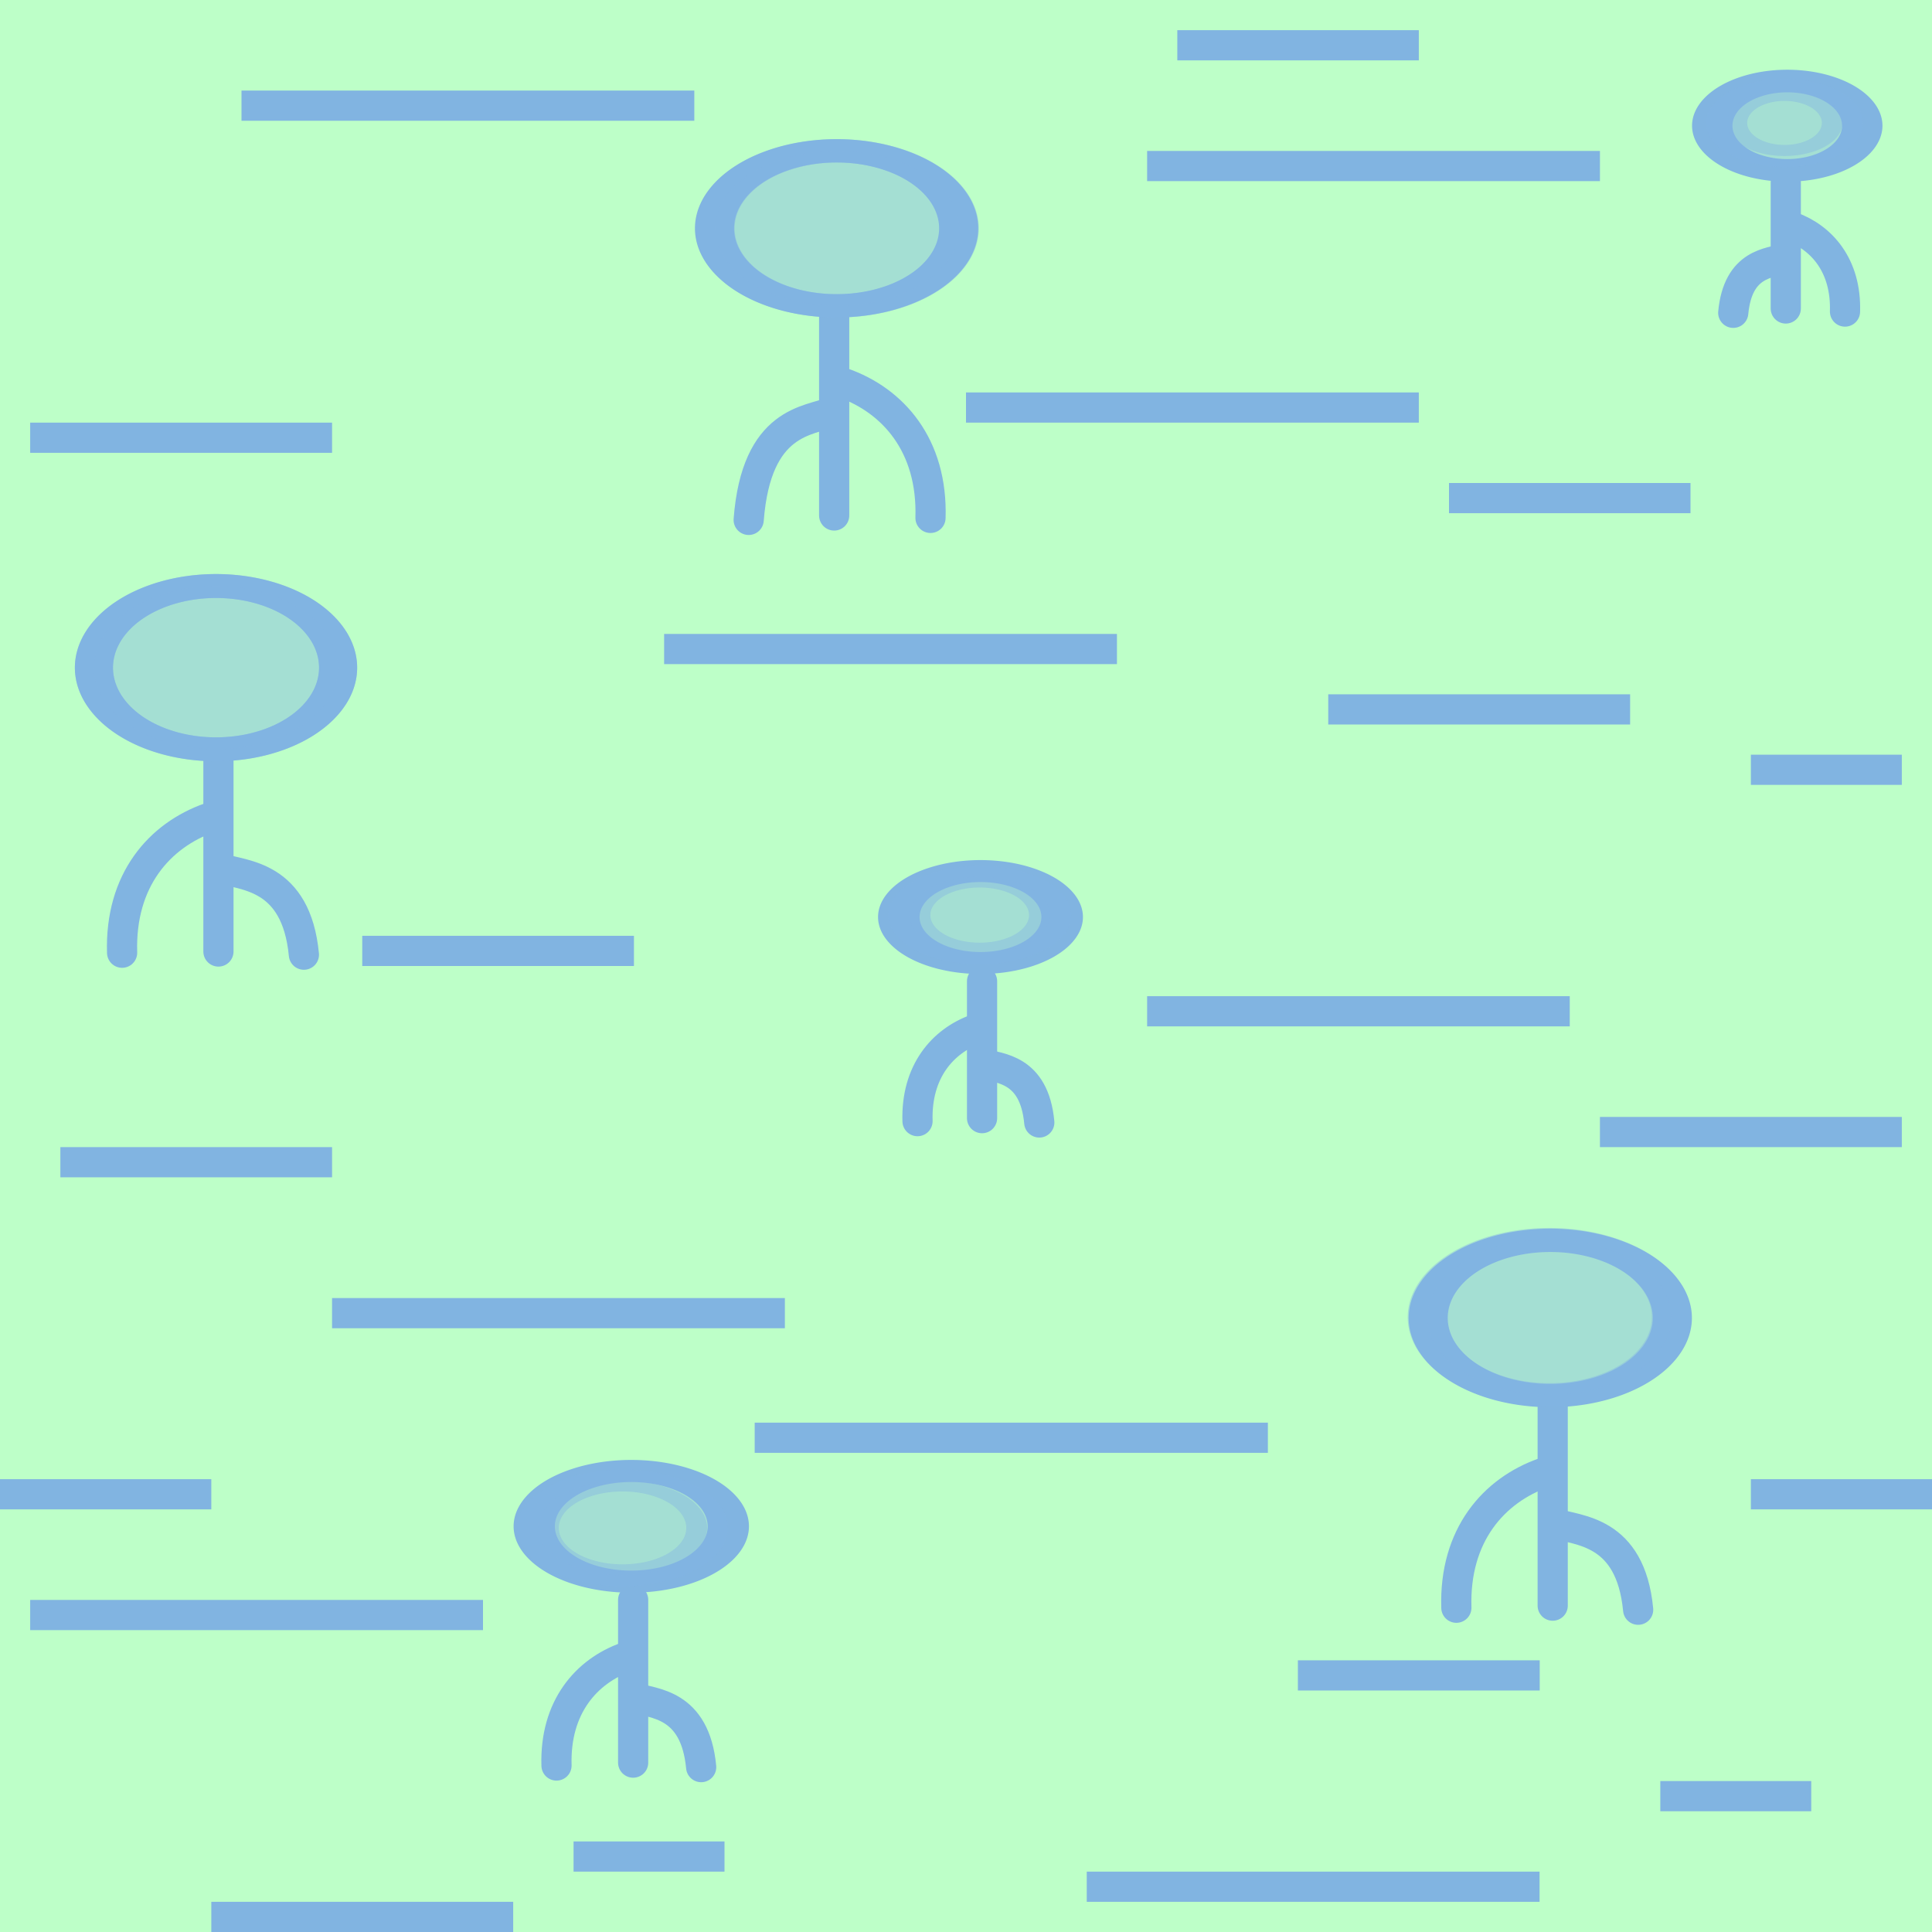 <?xml version="1.0" encoding="UTF-8" standalone="no"?>
<!-- Generator: Adobe Illustrator 16.0.4, SVG Export Plug-In . SVG Version: 6.00 Build 0)  -->

<svg
   xmlns:dc="http://purl.org/dc/elements/1.1/"
   xmlns:cc="http://creativecommons.org/ns#"
   xmlns:rdf="http://www.w3.org/1999/02/22-rdf-syntax-ns#"
   xmlns:svg="http://www.w3.org/2000/svg"
   xmlns="http://www.w3.org/2000/svg"
   xmlns:sodipodi="http://sodipodi.sourceforge.net/DTD/sodipodi-0.dtd"
   xmlns:inkscape="http://www.inkscape.org/namespaces/inkscape"
   version="1.1"
   id="Слой_1"
   x="0px"
   y="0px"
   width="64"
   height="64"
   viewBox="405.306 283.114 64 64"
   enable-background="new 405.306 283.114 30 30"
   xml:space="preserve"
   inkscape:version="0.48.4 r9939"
   sodipodi:docname="h_wetland_mangrove.svg"><defs
     id="defs35" /><sodipodi:namedview
     pagecolor="#ffffff"
     bordercolor="#666666"
     borderopacity="1"
     objecttolerance="10"
     gridtolerance="10"
     guidetolerance="10"
     inkscape:pageopacity="0"
     inkscape:pageshadow="2"
     inkscape:window-width="1920"
     inkscape:window-height="1004"
     id="namedview33"
     showgrid="true"
     inkscape:zoom="15.733334"
     inkscape:cx="45.738512"
     inkscape:cy="44.039792"
     inkscape:window-x="1680"
     inkscape:window-y="0"
     inkscape:window-maximized="1"
     inkscape:current-layer="Слой_1"
     inkscape:snap-bbox="true"
     inkscape:snap-bbox-edge-midpoints="true"
     inkscape:bbox-nodes="true"
     inkscape:snap-page="false"
     inkscape:snap-global="true"
     inkscape:snap-to-guides="false"><inkscape:grid
       type="xygrid"
       id="grid3036" /></sodipodi:namedview><rect
     style="opacity:0.409;color:#000000;fill:#5dff79;fill-opacity:1;fill-rule:nonzero;stroke:none;stroke-width:37;marker:none;visibility:visible;display:inline;overflow:visible;enable-background:accumulate"
     id="rect4173"
     width="64"
     height="64"
     x="405.306"
     y="283.114" /><rect
     x="427.306"
     y="304.114"
     width="15"
     height="1"
     id="rect15"
     style="fill:#81b4e1" /><rect
     x="437.306"
     y="296.114"
     width="15"
     height="1"
     id="rect15-4"
     style="fill:#81b4e1" /><rect
     x="406.306"
     y="336.114"
     width="15"
     height="1"
     id="rect15-41"
     style="fill:#81b4e1" /><rect
     x="413.306"
     y="286.114"
     width="15"
     height="1"
     id="rect15-2"
     style="fill:#81b4e1" /><rect
     x="416.306"
     y="326.114"
     width="15"
     height="1"
     id="rect15-6"
     style="fill:#81b4e1" /><rect
     x="406.306"
     y="297.114"
     width="10"
     height="1"
     id="rect15-45"
     style="fill:#81b4e1" /><rect
     x="463.306"
     y="308.114"
     width="5"
     height="1"
     id="rect15-3"
     style="fill:#81b4e1" /><rect
     x="443.306"
     y="316.114"
     width="14"
     height="1"
     id="rect15-3-3"
     style="fill:#81b4e1" /><rect
     x="458.306"
     y="320.114"
     width="10"
     height="1"
     id="rect15-0"
     style="fill:#81b4e1" /><rect
     x="430.306"
     y="330.241"
     width="17"
     height="1"
     id="rect15-0-2"
     style="fill:#81b4e1" /><rect
     x="463.306"
     y="332.114"
     width="6"
     height="1"
     id="rect15-0-2-5"
     style="fill:#81b4e1" /><rect
     x="443.306"
     y="288.114"
     width="15"
     height="1"
     id="rect15-41-3"
     style="fill:#81b4e1" /><rect
     x="441.306"
     y="345.114"
     width="15"
     height="1"
     id="rect15-41-2"
     style="fill:#81b4e1" /><rect
     x="453.306"
     y="299.114"
     width="8"
     height="1"
     id="rect15-3-3-5-2"
     style="fill:#81b4e1" /><rect
     x="448.3"
     y="338.114"
     width="8.011"
     height="1"
     id="rect15-3-3-5-74"
     style="fill:#81b4e1" /><rect
     x="407.306"
     y="321.114"
     width="9"
     height="1"
     id="rect15-3-3-5-8"
     style="fill:#81b4e1" /><rect
     x="444.306"
     y="284.114"
     width="8"
     height="1"
     id="rect15-3-3-5-23"
     style="fill:#81b4e1" /><rect
     x="412.306"
     y="346.114"
     width="10"
     height="1"
     id="rect15-3-3-5-4"
     style="fill:#81b4e1" /><rect
     x="449.306"
     y="306.114"
     width="10"
     height="1"
     id="rect15-3-3-5-6"
     style="fill:#81b4e1" /><rect
     x="405.306"
     y="332.114"
     width="7"
     height="1"
     id="rect15-3-3-5-738"
     style="fill:#81b4e1" /><rect
     x="460.306"
     y="342.114"
     width="5"
     height="1"
     id="rect15-3-3-5-3"
     style="fill:#81b4e1" /><rect
     x="417.306"
     y="314.114"
     width="9"
     height="1"
     id="rect15-3-3-5-8-0"
     style="fill:#81b4e1" /><rect
     x="424.306"
     y="344.114"
     width="5"
     height="1"
     id="rect15-3-3-5-3-7"
     style="fill:#81b4e1" /><path
     style="color:#000000;fill:none;stroke:#81b4e1;stroke-width:1;stroke-linecap:round;stroke-linejoin:miter;stroke-miterlimit:4;stroke-opacity:1;stroke-dasharray:none;stroke-dashoffset:0;marker:none;visibility:visible;display:inline;overflow:visible;enable-background:accumulate"
     d="m 409.351,314.674 c -0.075,-2.407 1.244,-3.893 2.903,-4.475"
     id="path3798"
     inkscape:connector-curvature="0"
     sodipodi:nodetypes="cc" /><path
     style="color:#000000;fill:none;stroke:#81b4e1;stroke-width:1px;stroke-linecap:round;stroke-linejoin:miter;stroke-miterlimit:4;stroke-opacity:1;stroke-dasharray:none;stroke-dashoffset:0;marker:none;visibility:visible;display:inline;overflow:visible;enable-background:accumulate"
     d="m 412.542,314.634 0,-6.295"
     id="path3798-5"
     inkscape:connector-curvature="0"
     sodipodi:nodetypes="cc" /><path
     style="color:#000000;fill:none;stroke:#81b4e1;stroke-width:1px;stroke-linecap:round;stroke-linejoin:miter;stroke-miterlimit:4;stroke-opacity:1;stroke-dasharray:none;stroke-dashoffset:0;marker:none;visibility:visible;display:inline;overflow:visible;enable-background:accumulate"
     d="m 415.373,314.739 c -0.254,-2.653 -2.008,-2.61 -2.764,-2.862"
     id="path3798-0"
     inkscape:connector-curvature="0"
     sodipodi:nodetypes="cc" /><path
     sodipodi:type="arc"
     style="opacity:0;color:#000000;fill:none;stroke:#537089;stroke-width:2.8;stroke-linecap:butt;stroke-linejoin:miter;stroke-miterlimit:4;stroke-opacity:1;stroke-dasharray:none;stroke-dashoffset:0;marker:none;visibility:visible;display:inline;overflow:visible;enable-background:accumulate"
     id="path3873"
     sodipodi:cx="3.162076"
     sodipodi:cy="17.315681"
     sodipodi:rx="0.46080506"
     sodipodi:ry="0.60381353"
     d="m 3.623,17.316 a 0.461,0.604 0 1 1 -0.922,0 0.461,0.604 0 1 1 0.922,0 z"
     transform="translate(405.306,283.114)" /><path
     sodipodi:type="arc"
     style="color:#000000;fill:none;stroke:#81b4e1;stroke-width:1.151px;stroke-linecap:butt;stroke-linejoin:miter;stroke-miterlimit:4;stroke-opacity:1;stroke-dasharray:none;stroke-dashoffset:0;marker:none;visibility:visible;display:inline;overflow:visible;enable-background:accumulate"
     id="path3875"
     sodipodi:cx="-2.5105929"
     sodipodi:cy="22.924791"
     sodipodi:rx="3.6864405"
     sodipodi:ry="3.9247878"
     d="m 1.176,22.925 a 3.686,3.925 0 1 1 -7.373,0 3.686,3.925 0 1 1 7.373,0 z"
     transform="matrix(1.097,0,0,0.689,415.216,289.436)" /><path
     style="color:#000000;fill:none;stroke:#81b4e1;stroke-width:1;stroke-linecap:round;stroke-linejoin:miter;stroke-miterlimit:4;stroke-opacity:1;stroke-dasharray:none;stroke-dashoffset:0;marker:none;visibility:visible;display:inline;overflow:visible;enable-background:accumulate"
     d="m 453.55,336.372 c -0.075,-2.407 1.244,-3.893 2.903,-4.475"
     id="path3798-3"
     inkscape:connector-curvature="0"
     sodipodi:nodetypes="cc" /><path
     style="color:#000000;fill:none;stroke:#81b4e1;stroke-width:1px;stroke-linecap:round;stroke-linejoin:miter;stroke-miterlimit:4;stroke-opacity:1;stroke-dasharray:none;stroke-dashoffset:0;marker:none;visibility:visible;display:inline;overflow:visible;enable-background:accumulate"
     d="m 456.741,336.303 0,-6.595"
     id="path3798-5-1"
     inkscape:connector-curvature="0"
     sodipodi:nodetypes="cc" /><path
     style="color:#000000;fill:none;stroke:#81b4e1;stroke-width:1px;stroke-linecap:round;stroke-linejoin:miter;stroke-miterlimit:4;stroke-opacity:1;stroke-dasharray:none;stroke-dashoffset:0;marker:none;visibility:visible;display:inline;overflow:visible;enable-background:accumulate"
     d="m 459.572,336.438 c -0.254,-2.653 -2.008,-2.61 -2.764,-2.862"
     id="path3798-0-1"
     inkscape:connector-curvature="0"
     sodipodi:nodetypes="cc" /><path
     sodipodi:type="arc"
     style="color:#000000;fill:none;stroke:#81b4e1;stroke-width:1.18px;stroke-linecap:butt;stroke-linejoin:miter;stroke-miterlimit:4;stroke-opacity:1;stroke-dasharray:none;stroke-dashoffset:0;marker:none;visibility:visible;display:inline;overflow:visible;enable-background:accumulate"
     id="path3875-3"
     sodipodi:cx="-2.5105929"
     sodipodi:cy="22.924791"
     sodipodi:rx="3.6864405"
     sodipodi:ry="3.9247878"
     d="m 1.176,22.925 a 3.686,3.925 0 1 1 -7.373,0 3.686,3.925 0 1 1 7.373,0 z"
     transform="matrix(1.097,0,0,0.655,459.415,311.757)" /><path
     style="color:#000000;fill:none;stroke:#81b4e1;stroke-width:1;stroke-linecap:round;stroke-linejoin:miter;stroke-miterlimit:4;stroke-opacity:1;stroke-dasharray:none;stroke-dashoffset:0;marker:none;visibility:visible;display:inline;overflow:visible;enable-background:accumulate"
     d="m 436.13,300.27 c 0.075,-2.407 -1.244,-3.893 -2.903,-4.475"
     id="path3798-55"
     inkscape:connector-curvature="0"
     sodipodi:nodetypes="cc" /><path
     style="color:#000000;fill:none;stroke:#81b4e1;stroke-width:1px;stroke-linecap:round;stroke-linejoin:miter;stroke-miterlimit:4;stroke-opacity:1;stroke-dasharray:none;stroke-dashoffset:0;marker:none;visibility:visible;display:inline;overflow:visible;enable-background:accumulate"
     d="m 432.939,300.19 0,-6.708"
     id="path3798-5-4"
     inkscape:connector-curvature="0"
     sodipodi:nodetypes="cc" /><path
     style="color:#000000;fill:none;stroke:#81b4e1;stroke-width:1px;stroke-linecap:round;stroke-linejoin:miter;stroke-miterlimit:4;stroke-opacity:1;stroke-dasharray:none;stroke-dashoffset:0;marker:none;visibility:visible;display:inline;overflow:visible;enable-background:accumulate"
     d="m 430.107,300.336 c 0.254,-3.32 2.008,-3.266 2.764,-3.581"
     id="path3798-0-10"
     inkscape:connector-curvature="0"
     sodipodi:nodetypes="cc" /><path
     sodipodi:type="arc"
     style="color:#000000;fill:none;stroke:#81b4e1;stroke-width:1.181px;stroke-linecap:butt;stroke-linejoin:miter;stroke-miterlimit:4;stroke-opacity:1;stroke-dasharray:none;stroke-dashoffset:0;marker:none;visibility:visible;display:inline;overflow:visible;enable-background:accumulate"
     id="path3875-1"
     sodipodi:cx="-2.5105929"
     sodipodi:cy="22.924791"
     sodipodi:rx="3.6864405"
     sodipodi:ry="3.9247878"
     d="m 1.176,22.925 a 3.686,3.925 0 1 1 -7.373,0 3.686,3.925 0 1 1 7.373,0 z"
     transform="matrix(-1.097,0,0,0.654,430.265,275.684)" /><path
     style="color:#000000;fill:none;stroke:#81b4e1;stroke-width:1;stroke-linecap:round;stroke-linejoin:miter;stroke-miterlimit:4;stroke-opacity:1;stroke-dasharray:none;stroke-dashoffset:0;marker:none;visibility:visible;display:inline;overflow:visible;enable-background:accumulate"
     d="m 423.741,341.599 c -0.059,-1.933 0.99,-3.127 2.309,-3.594"
     id="path3798-58"
     inkscape:connector-curvature="0"
     sodipodi:nodetypes="cc" /><path
     style="color:#000000;fill:none;stroke:#81b4e1;stroke-width:1px;stroke-linecap:round;stroke-linejoin:miter;stroke-miterlimit:4;stroke-opacity:1;stroke-dasharray:none;stroke-dashoffset:0;marker:none;visibility:visible;display:inline;overflow:visible;enable-background:accumulate"
     d="m 426.28,341.503 0,-5.391"
     id="path3798-5-2"
     inkscape:connector-curvature="0"
     sodipodi:nodetypes="cc" /><path
     style="color:#000000;fill:none;stroke:#81b4e1;stroke-width:1px;stroke-linecap:round;stroke-linejoin:miter;stroke-miterlimit:4;stroke-opacity:1;stroke-dasharray:none;stroke-dashoffset:0;marker:none;visibility:visible;display:inline;overflow:visible;enable-background:accumulate"
     d="m 428.533,341.652 c -0.202,-2.131 -1.597,-2.096 -2.199,-2.299"
     id="path3798-0-4"
     inkscape:connector-curvature="0"
     sodipodi:nodetypes="cc" /><path
     sodipodi:type="arc"
     style="color:#000000;fill:none;stroke:#81b4e1;stroke-width:1.567px;stroke-linecap:butt;stroke-linejoin:miter;stroke-miterlimit:4;stroke-opacity:1;stroke-dasharray:none;stroke-dashoffset:0;marker:none;visibility:visible;display:inline;overflow:visible;enable-background:accumulate"
     id="path3875-8"
     sodipodi:cx="-2.5105929"
     sodipodi:cy="22.924791"
     sodipodi:rx="3.6864405"
     sodipodi:ry="3.9247878"
     d="m 1.176,22.925 a 3.686,3.925 0 1 1 -7.373,0 3.686,3.925 0 1 1 7.373,0 z"
     transform="matrix(0.872,0,0,0.467,428.407,322.969)" /><path
     style="color:#000000;fill:none;stroke:#81b4e1;stroke-width:1;stroke-linecap:round;stroke-linejoin:miter;stroke-miterlimit:4;stroke-opacity:1;stroke-dasharray:none;stroke-dashoffset:0;marker:none;visibility:visible;display:inline;overflow:visible;enable-background:accumulate"
     d="m 466.424,293.435 c 0.046,-1.514 -0.764,-2.449 -1.784,-2.815"
     id="path3798-6"
     inkscape:connector-curvature="0"
     sodipodi:nodetypes="cc" /><path
     style="color:#000000;fill:none;stroke:#81b4e1;stroke-width:1px;stroke-linecap:round;stroke-linejoin:miter;stroke-miterlimit:4;stroke-opacity:1;stroke-dasharray:none;stroke-dashoffset:0;marker:none;visibility:visible;display:inline;overflow:visible;enable-background:accumulate"
     d="m 464.462,293.333 0,-4.172"
     id="path3798-5-18"
     inkscape:connector-curvature="0"
     sodipodi:nodetypes="cc" /><path
     style="color:#000000;fill:none;stroke:#81b4e1;stroke-width:1px;stroke-linecap:round;stroke-linejoin:miter;stroke-miterlimit:4;stroke-opacity:1;stroke-dasharray:none;stroke-dashoffset:0;marker:none;visibility:visible;display:inline;overflow:visible;enable-background:accumulate"
     d="m 462.722,293.476 c 0.156,-1.669 1.234,-1.642 1.699,-1.8"
     id="path3798-0-12"
     inkscape:connector-curvature="0"
     sodipodi:nodetypes="cc" /><path
     sodipodi:type="arc"
     style="color:#000000;fill:none;stroke:#81b4e1;stroke-width:1.985px;stroke-linecap:butt;stroke-linejoin:miter;stroke-miterlimit:4;stroke-opacity:1;stroke-dasharray:none;stroke-dashoffset:0;marker:none;visibility:visible;display:inline;overflow:visible;enable-background:accumulate"
     id="path3875-9"
     sodipodi:cx="-2.5105929"
     sodipodi:cy="22.924791"
     sodipodi:rx="3.6864405"
     sodipodi:ry="3.9247878"
     d="m 1.176,22.925 a 3.686,3.925 0 1 1 -7.373,0 3.686,3.925 0 1 1 7.373,0 z"
     transform="matrix(-0.674,0,0,0.377,462.819,278.635)" /><path
     style="color:#000000;fill:none;stroke:#81b4e1;stroke-width:1;stroke-linecap:round;stroke-linejoin:miter;stroke-miterlimit:4;stroke-opacity:1;stroke-dasharray:none;stroke-dashoffset:0;marker:none;visibility:visible;display:inline;overflow:visible;enable-background:accumulate"
     d="m 435.7,320.253 c -0.05,-1.642 0.833,-2.655 1.944,-3.053"
     id="path3798-69"
     inkscape:connector-curvature="0"
     sodipodi:nodetypes="cc" /><path
     style="color:#000000;fill:none;stroke:#81b4e1;stroke-width:1px;stroke-linecap:round;stroke-linejoin:miter;stroke-miterlimit:4;stroke-opacity:1;stroke-dasharray:none;stroke-dashoffset:0;marker:none;visibility:visible;display:inline;overflow:visible;enable-background:accumulate"
     d="m 437.838,320.154 0,-4.535"
     id="path3798-5-46"
     inkscape:connector-curvature="0"
     sodipodi:nodetypes="cc" /><path
     style="color:#000000;fill:none;stroke:#81b4e1;stroke-width:1px;stroke-linecap:round;stroke-linejoin:miter;stroke-miterlimit:4;stroke-opacity:1;stroke-dasharray:none;stroke-dashoffset:0;marker:none;visibility:visible;display:inline;overflow:visible;enable-background:accumulate"
     d="m 439.734,320.298 c -0.17,-1.81 -1.345,-1.78 -1.851,-1.952"
     id="path3798-0-46"
     inkscape:connector-curvature="0"
     sodipodi:nodetypes="cc" /><path
     sodipodi:type="arc"
     style="color:#000000;fill:none;stroke:#81b4e1;stroke-width:1.874px;stroke-linecap:butt;stroke-linejoin:miter;stroke-miterlimit:4;stroke-opacity:1;stroke-dasharray:none;stroke-dashoffset:0;marker:none;visibility:visible;display:inline;overflow:visible;enable-background:accumulate"
     id="path3875-2"
     sodipodi:cx="-2.5105929"
     sodipodi:cy="22.924791"
     sodipodi:rx="3.6864405"
     sodipodi:ry="3.9247878"
     d="m 1.176,22.925 a 3.686,3.925 0 1 1 -7.373,0 3.686,3.925 0 1 1 7.373,0 z"
     transform="matrix(0.734,0,0,0.388,439.629,304.597)" /><path
     sodipodi:type="arc"
     style="opacity:0.425;color:#000000;fill:#81b4e1;fill-opacity:1;stroke:#81b4e1;stroke-width:1.151px;stroke-linecap:butt;stroke-linejoin:miter;stroke-miterlimit:4;stroke-opacity:1;stroke-dasharray:none;stroke-dashoffset:0;marker:none;visibility:visible;display:inline;overflow:visible;enable-background:accumulate"
     id="path3875-6"
     sodipodi:cx="-2.5105929"
     sodipodi:cy="22.924791"
     sodipodi:rx="3.6864405"
     sodipodi:ry="3.9247878"
     d="m 1.176,22.925 a 3.686,3.925 0 1 1 -7.373,0 3.686,3.925 0 1 1 7.373,0 z"
     transform="matrix(1.097,0,0,0.689,415.216,289.436)" /><path
     sodipodi:type="arc"
     style="opacity:0.425;color:#000000;fill:#81b4e1;fill-opacity:1;stroke:#81b4e1;stroke-width:1.181px;stroke-linecap:butt;stroke-linejoin:miter;stroke-miterlimit:4;stroke-opacity:1;stroke-dasharray:none;stroke-dashoffset:0;marker:none;visibility:visible;display:inline;overflow:visible;enable-background:accumulate"
     id="path3875-6-6"
     sodipodi:cx="-2.5105929"
     sodipodi:cy="22.924791"
     sodipodi:rx="3.6864405"
     sodipodi:ry="3.9247878"
     d="m 1.176,22.925 a 3.686,3.925 0 1 1 -7.373,0 3.686,3.925 0 1 1 7.373,0 z"
     transform="matrix(1.097,0,0,0.654,435.793,275.686)" /><path
     sodipodi:type="arc"
     style="opacity:0.425;color:#000000;fill:#81b4e1;fill-opacity:1;stroke:#81b4e1;stroke-width:1.18px;stroke-linecap:butt;stroke-linejoin:miter;stroke-miterlimit:4;stroke-opacity:1;stroke-dasharray:none;stroke-dashoffset:0;marker:none;visibility:visible;display:inline;overflow:visible;enable-background:accumulate"
     id="path3875-6-1"
     sodipodi:cx="-2.5105929"
     sodipodi:cy="22.924791"
     sodipodi:rx="3.6864405"
     sodipodi:ry="3.9247878"
     d="m 1.176,22.925 a 3.686,3.925 0 1 1 -7.373,0 3.686,3.925 0 1 1 7.373,0 z"
     transform="matrix(1.097,0,0,0.655,459.383,311.733)" /><path
     sodipodi:type="arc"
     style="opacity:0.425;color:#000000;fill:#81b4e1;fill-opacity:1;stroke:#81b4e1;stroke-width:1.815px;stroke-linecap:butt;stroke-linejoin:miter;stroke-miterlimit:4;stroke-opacity:1;stroke-dasharray:none;stroke-dashoffset:0;marker:none;visibility:visible;display:inline;overflow:visible;enable-background:accumulate"
     id="path3875-6-19"
     sodipodi:cx="-2.5105929"
     sodipodi:cy="22.924791"
     sodipodi:rx="3.6864405"
     sodipodi:ry="3.9247878"
     d="m 1.176,22.925 a 3.686,3.925 0 1 1 -7.373,0 3.686,3.925 0 1 1 7.373,0 z"
     transform="matrix(0.76,0,0,0.4,427.836,324.558)" /><path
     sodipodi:type="arc"
     style="opacity:0.425;color:#000000;fill:#81b4e1;fill-opacity:1;stroke:#81b4e1;stroke-width:2.208px;stroke-linecap:butt;stroke-linejoin:miter;stroke-miterlimit:4;stroke-opacity:1;stroke-dasharray:none;stroke-dashoffset:0;marker:none;visibility:visible;display:inline;overflow:visible;enable-background:accumulate"
     id="path3875-6-2"
     sodipodi:cx="-2.5105929"
     sodipodi:cy="22.924791"
     sodipodi:rx="3.6864405"
     sodipodi:ry="3.9247878"
     d="m 1.176,22.925 a 3.686,3.925 0 1 1 -7.373,0 3.686,3.925 0 1 1 7.373,0 z"
     transform="matrix(0.633,0,0,0.324,439.349,306)" /><path
     sodipodi:type="arc"
     style="opacity:0.425;color:#000000;fill:#81b4e1;fill-opacity:1;stroke:#81b4e1;stroke-width:2.624px;stroke-linecap:butt;stroke-linejoin:miter;stroke-miterlimit:4;stroke-opacity:1;stroke-dasharray:none;stroke-dashoffset:0;marker:none;visibility:visible;display:inline;overflow:visible;enable-background:accumulate"
     id="path3875-6-7"
     sodipodi:cx="-2.5105929"
     sodipodi:cy="22.924791"
     sodipodi:rx="3.6864405"
     sodipodi:ry="3.9247878"
     d="m 1.176,22.925 a 3.686,3.925 0 1 1 -7.373,0 3.686,3.925 0 1 1 7.373,0 z"
     transform="matrix(0.521,0,0,0.279,465.729,280.79)" /></svg>